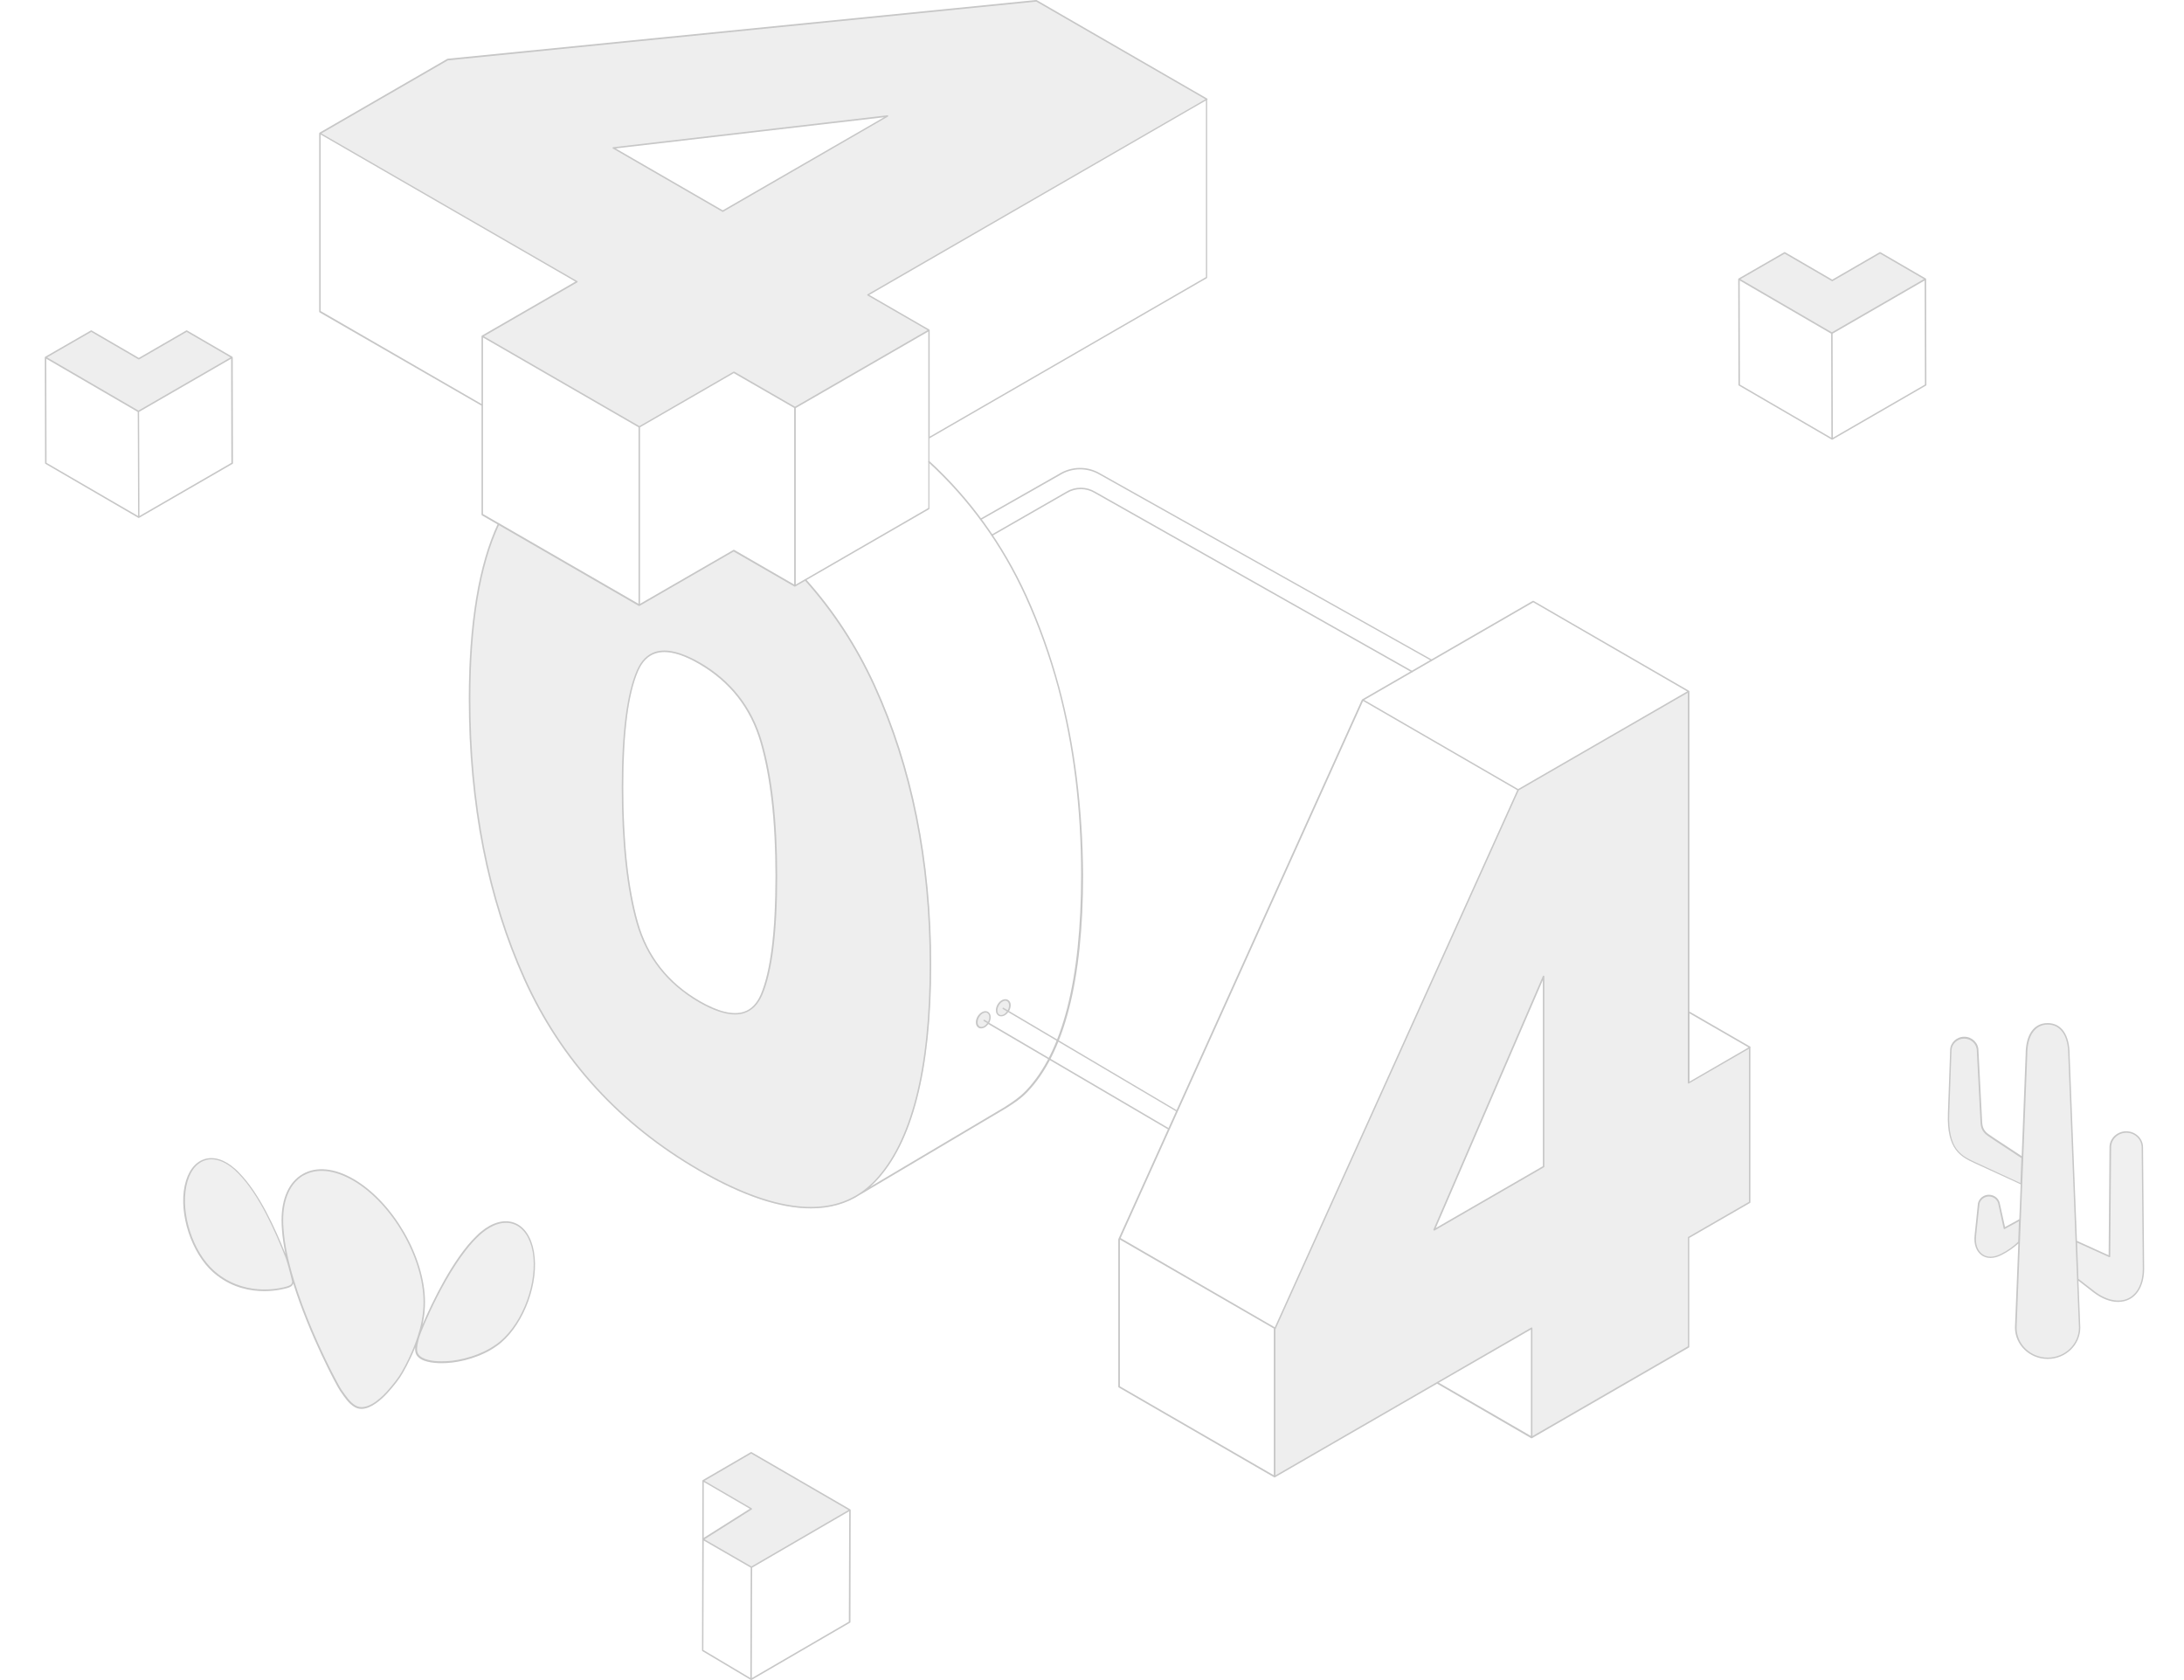 <svg width="390" height="300" viewBox="0 0 390 300" fill="none" xmlns="http://www.w3.org/2000/svg">
    <g clip-path="url(#clip0_42275_124212)">
        <g opacity="0.3">
            <path d="M57.133 23.8L79.935 10.625L185.074 0.133L215.528 17.723L154.996 52.658L165.909 58.958L141.976 72.776L131.063 66.477L114.183 76.237L86.146 60.044L103.026 50.285L57.133 23.8ZM158.478 20.717L109.503 26.418L129.044 37.708L158.478 20.717Z" fill="#C5C5C5"/>
        </g>
        <path d="M215.656 17.723C215.656 17.678 215.634 17.634 215.589 17.612L185.135 0.022C185.112 -3.38788e-07 185.09 0 185.046 0L79.907 10.492C79.885 10.492 79.863 10.492 79.863 10.514L57.061 23.689C57.061 23.689 56.994 23.734 56.994 23.8V55.63C56.994 55.63 56.994 55.63 56.994 55.653C56.994 55.675 56.994 55.675 57.016 55.697C57.016 55.719 57.038 55.719 57.038 55.741C57.038 55.741 57.038 55.741 57.038 55.763L85.985 72.444V91.874C85.985 91.874 85.985 91.874 85.985 91.897C85.985 91.919 85.985 91.919 86.007 91.941C86.007 91.963 86.029 91.963 86.029 91.985C86.029 91.985 86.029 91.985 86.029 92.007L114.066 108.2C114.088 108.222 114.111 108.222 114.133 108.222C114.155 108.222 114.177 108.222 114.199 108.2L131.013 98.484L141.859 104.739C141.904 104.762 141.948 104.762 141.992 104.739L165.926 90.921C165.926 90.921 165.926 90.921 165.926 90.898C165.948 90.898 165.948 90.876 165.948 90.854C165.948 90.832 165.97 90.832 165.97 90.81C165.97 90.81 165.97 90.81 165.97 90.787V78.277L215.523 49.664C215.523 49.664 215.523 49.664 215.523 49.641C215.545 49.641 215.545 49.619 215.545 49.597C215.545 49.575 215.567 49.575 215.567 49.553C215.567 49.553 215.567 49.553 215.567 49.531V17.745C215.656 17.745 215.634 17.745 215.656 17.723C215.656 17.723 215.634 17.723 215.656 17.723ZM85.985 60.044V72.133L57.26 55.542V24.022L102.754 50.285L86.074 59.911C86.029 59.934 85.985 59.956 85.985 60.044ZM114.022 107.823L86.251 91.786V60.266L114.022 76.303V107.823ZM141.815 104.384L131.101 98.196C131.057 98.174 131.013 98.174 130.968 98.196L114.288 107.823V76.303L131.035 66.632L141.815 72.843V104.384ZM141.97 72.621L131.124 66.366C131.079 66.344 131.035 66.344 130.99 66.366L114.177 76.081L86.406 60.044L103.087 50.418C103.131 50.396 103.153 50.351 103.153 50.307C103.153 50.263 103.131 50.218 103.087 50.196L57.393 23.823L79.974 10.78L185.046 0.288L215.257 17.723L154.924 52.547C154.88 52.569 154.857 52.614 154.857 52.658C154.857 52.702 154.88 52.747 154.924 52.769L165.637 58.958L141.97 72.621ZM165.748 90.721L142.103 104.384V72.865L165.77 59.202V90.721H165.748ZM215.368 49.464L166.014 77.967V58.958C166.014 58.913 165.992 58.891 165.948 58.847L155.234 52.658L215.345 17.945V49.464H215.368Z" fill="#C7C7C7"/>
        <path d="M158.608 20.673C158.586 20.606 158.541 20.584 158.475 20.584L109.499 26.285C109.432 26.285 109.388 26.329 109.388 26.396C109.366 26.462 109.41 26.507 109.454 26.529L128.996 37.819C129.018 37.841 129.04 37.841 129.062 37.841C129.085 37.841 129.107 37.841 129.129 37.819L158.541 20.828C158.608 20.806 158.63 20.739 158.608 20.673ZM129.062 37.553L109.942 26.507L157.854 20.939L129.062 37.553Z" fill="#C7C7C7"/>
        <g opacity="0.3">
            <path d="M227.616 263.667V237.338L271.091 141.05L301.546 123.46V193.353L312.459 187.054V214.691L301.546 220.991V240.488L273.509 256.68V237.183L227.616 263.667ZM275.638 174.344L256.097 219.593L275.638 208.303V174.344Z" fill="#C5C5C5"/>
        </g>
        <path d="M275.664 174.211C275.597 174.188 275.53 174.233 275.508 174.299L255.967 219.549C255.945 219.593 255.967 219.66 256.011 219.704C256.033 219.726 256.078 219.749 256.1 219.749C256.122 219.749 256.144 219.749 256.166 219.726L275.708 208.436C275.752 208.414 275.774 208.37 275.774 208.325V174.344C275.774 174.277 275.73 174.233 275.664 174.211ZM275.508 208.236L256.388 219.283L275.508 175.009V208.236Z" fill="#C7C7C7"/>
        <path d="M312.55 186.898L301.681 180.621V123.46C301.681 123.46 301.681 123.371 301.615 123.349L273.844 107.29H273.822C273.8 107.29 273.8 107.29 273.777 107.29C273.755 107.29 273.755 107.29 273.733 107.29H273.711L243.256 124.88C243.234 124.902 243.212 124.924 243.19 124.946L199.715 221.235C199.715 221.257 199.692 221.279 199.692 221.301V247.63C199.692 247.63 199.692 247.697 199.759 247.741L227.53 263.8C227.552 263.822 227.574 263.822 227.596 263.822C227.618 263.822 227.641 263.822 227.663 263.8L256.631 247.076C256.631 247.076 273.4 256.791 273.423 256.813C273.467 256.835 273.511 256.835 273.556 256.813L301.593 240.621C301.637 240.599 301.659 240.554 301.659 240.51V221.057L312.506 214.802C312.55 214.78 312.572 214.736 312.572 214.691V187.076C312.639 187.009 312.617 186.943 312.55 186.898ZM312.24 187.031L301.703 193.131V180.954L312.24 187.031ZM271.093 140.894L243.611 124.991L273.8 107.556L301.282 123.46L271.093 140.894ZM243.411 125.168L270.938 141.094L227.641 237.005L200.114 221.079L243.411 125.168ZM199.981 221.346L227.508 237.249L227.485 237.272C227.485 237.294 227.463 237.316 227.463 237.316V263.423L199.981 247.541V221.346ZM273.378 256.414L256.92 246.898L273.378 237.405V256.414ZM312.328 214.602L301.482 220.858C301.437 220.88 301.415 220.924 301.415 220.968V240.399L273.644 256.436V237.161C273.644 237.116 273.622 237.072 273.578 237.05C273.533 237.028 273.489 237.028 273.445 237.05L256.631 246.765C256.587 246.765 256.543 246.787 256.52 246.832L227.752 263.445V237.382L271.182 141.183C271.204 141.161 271.227 141.116 271.227 141.116L301.393 123.704V193.353C301.393 193.397 301.415 193.442 301.459 193.464C301.504 193.486 301.548 193.486 301.593 193.464L312.306 187.275V214.602H312.328Z" fill="#C7C7C7"/>
        <g opacity="0.3">
            <path d="M114.161 108.067L131.041 98.307L141.954 104.607L143.795 103.542C148.786 109.087 152.889 115.409 156.105 122.463C162.76 137.036 166.087 153.649 166.087 172.281C166.087 191.135 162.782 204.023 156.172 210.921C149.562 217.842 139.137 217.176 124.874 208.947C110.612 200.718 100.209 189.339 93.643 174.832C87.078 160.304 83.795 143.623 83.795 124.769C83.795 111.305 85.525 100.88 88.985 93.538L114.161 108.067ZM135.943 132.511C134.146 126.322 130.464 121.62 124.897 118.403C119.329 115.187 115.647 115.631 113.85 119.734C112.054 123.838 111.166 130.78 111.166 140.518C111.166 150.5 112.032 158.551 113.784 164.695C115.536 170.862 119.24 175.564 124.897 178.825C130.553 182.085 134.257 181.664 136.009 177.516C137.762 173.368 138.627 166.315 138.627 156.355C138.627 146.64 137.739 138.677 135.943 132.511Z" fill="#C5C5C5"/>
            <path d="M144.77 215.756C139.247 215.756 132.571 213.516 124.83 209.058C110.612 200.851 100.075 189.339 93.532 174.877C86.989 160.414 83.684 143.557 83.684 124.769C83.684 111.35 85.436 100.814 88.874 93.494L88.941 93.361L89.074 93.427L114.183 107.912L131.063 98.152L141.976 104.451L143.861 103.365L143.928 103.453C148.896 108.999 153.044 115.365 156.26 122.396C162.892 136.925 166.264 153.694 166.264 172.259C166.264 191.069 162.915 204.089 156.305 211.01C153.266 214.182 149.406 215.756 144.77 215.756ZM89.051 93.716C85.658 101.013 83.95 111.438 83.95 124.747C83.95 143.49 87.255 160.326 93.776 174.743C100.297 189.161 110.789 200.629 124.963 208.814C139.092 216.976 149.562 217.642 156.105 210.81C162.648 203.956 165.976 190.98 165.976 172.259C165.976 153.738 162.626 136.991 155.994 122.507C152.8 115.542 148.697 109.198 143.772 103.697L141.953 104.74L131.04 98.44L114.16 108.2L114.094 108.156L89.051 93.716ZM131.262 181.154C129.488 181.154 127.336 180.422 124.83 178.98C119.151 175.697 115.403 170.928 113.65 164.762C111.898 158.618 111.033 150.477 111.033 140.54C111.033 130.803 111.942 123.793 113.739 119.69C114.493 117.982 115.58 116.873 116.977 116.407C118.974 115.742 121.658 116.385 124.963 118.292C130.53 121.509 134.279 126.278 136.075 132.466C137.872 138.633 138.782 146.684 138.782 156.4C138.782 166.337 137.894 173.479 136.142 177.605C135.41 179.313 134.345 180.422 132.948 180.888C132.438 181.087 131.861 181.154 131.262 181.154ZM118.641 116.429C118.064 116.429 117.532 116.518 117.044 116.673C115.713 117.117 114.671 118.159 113.961 119.801C112.186 123.882 111.277 130.847 111.277 140.54C111.277 150.455 112.164 158.573 113.894 164.695C115.624 170.795 119.351 175.52 124.941 178.758C128.246 180.666 130.907 181.309 132.837 180.666C134.146 180.222 135.166 179.18 135.854 177.538C137.584 173.435 138.471 166.337 138.471 156.422C138.471 146.729 137.562 138.699 135.787 132.555C134.013 126.433 130.308 121.708 124.807 118.536C122.412 117.117 120.327 116.429 118.641 116.429Z" fill="#C7C7C7"/>
        </g>
        <path d="M124.828 178.979C127.334 180.421 129.508 181.153 131.26 181.153C131.859 181.153 132.436 181.065 132.946 180.887C134.344 180.421 135.408 179.312 136.14 177.604C137.893 173.479 138.78 166.336 138.78 156.399C138.78 146.684 137.87 138.632 136.074 132.466C134.277 126.277 130.528 121.508 124.961 118.292C121.656 116.384 118.972 115.763 116.976 116.406C115.578 116.872 114.469 117.981 113.737 119.689C111.941 123.793 111.031 130.802 111.031 140.54C111.031 150.477 111.918 158.639 113.649 164.761C115.401 170.928 119.15 175.697 124.828 178.979ZM113.959 119.8C114.669 118.159 115.711 117.094 117.042 116.673C117.53 116.517 118.063 116.429 118.639 116.429C120.325 116.429 122.41 117.138 124.828 118.536C130.351 121.73 134.033 126.432 135.808 132.554C137.582 138.699 138.492 146.728 138.492 156.421C138.492 166.336 137.604 173.434 135.874 177.538C135.187 179.179 134.166 180.244 132.858 180.665C130.928 181.309 128.266 180.665 124.961 178.758C119.349 175.519 115.623 170.795 113.915 164.695C112.185 158.595 111.297 150.455 111.297 140.54C111.297 130.846 112.185 123.859 113.959 119.8Z" fill="#C7C7C7"/>
        <path d="M189.176 122.75C187.645 117.05 185.671 111.527 183.32 106.358C179.083 97.109 173.25 89.013 165.996 82.359C165.952 82.314 165.863 82.314 165.797 82.359C165.752 82.403 165.752 82.492 165.797 82.558C173.05 89.212 178.862 97.242 183.076 106.469C185.427 111.638 187.401 117.139 188.932 122.817C191.66 133.065 193.057 144.31 193.057 156.222C193.057 174.943 189.73 187.919 183.187 194.773C182.033 195.97 180.902 196.702 179.372 197.7L155.394 211.919C155.704 211.63 156.037 211.342 156.325 211.031C162.935 204.133 166.285 191.09 166.285 172.281C166.285 153.715 162.913 136.924 156.281 122.418C153.065 115.386 148.917 108.998 143.948 103.475C143.904 103.408 143.815 103.408 143.749 103.475C143.704 103.519 143.682 103.608 143.749 103.675C148.695 109.198 152.843 115.541 156.037 122.551C162.647 137.035 166.019 153.782 166.019 172.303C166.019 191.024 162.691 204 156.148 210.854C149.627 217.686 139.135 216.998 125.006 208.858C110.832 200.673 100.34 189.227 93.819 174.787C87.298 160.37 83.993 143.534 83.993 124.791C83.993 111.394 85.723 100.924 89.161 93.626C89.183 93.56 89.161 93.471 89.094 93.449C89.028 93.427 88.939 93.449 88.917 93.516C85.479 100.835 83.727 111.371 83.727 124.791C83.727 143.578 87.054 160.436 93.575 174.898C100.118 189.383 110.654 200.872 124.873 209.079C132.614 213.56 139.268 215.778 144.813 215.778C148.207 215.778 151.179 214.935 153.708 213.249C153.708 213.249 153.708 213.249 153.73 213.249L179.483 197.989L179.571 197.944C181.146 196.946 182.277 196.214 183.453 194.994C190.063 188.096 193.412 175.053 193.412 156.244C193.324 144.266 191.926 133.02 189.176 122.75Z" fill="#C7C7C7"/>
        <path d="M41.56 63.815C41.56 63.793 41.56 63.726 41.493 63.704L33.397 59.002C33.353 58.98 33.309 58.98 33.264 59.002L24.791 63.904L16.362 59.002C16.318 58.98 16.274 58.98 16.229 59.002L8.067 63.704C8.044 63.726 8 63.748 8 63.815L8.044 82.713C8.044 82.758 8.067 82.802 8.111 82.824L24.702 92.473C24.725 92.495 24.747 92.495 24.769 92.495C24.791 92.495 24.813 92.495 24.835 92.473L41.538 82.824C41.582 82.802 41.604 82.758 41.604 82.713L41.56 63.815ZM8.311 82.647L8.266 64.059L24.591 73.553L24.614 78.41L24.658 92.14L8.311 82.647ZM24.725 73.309L8.399 63.815L16.296 59.268L24.725 64.17C24.769 64.192 24.813 64.192 24.858 64.17L33.331 59.268L41.161 63.815L24.725 73.309ZM24.902 92.14L24.858 78.122L24.835 73.553L41.272 64.059L41.316 82.647L24.902 92.14Z" fill="#C7C7C7"/>
        <g opacity="0.3">
            <path d="M8.135 63.815L24.726 73.463L41.429 63.815L33.333 59.112L24.793 64.059L16.297 59.112L8.135 63.815Z" fill="#C7C7C7"/>
        </g>
        <path d="M343.955 49.841C343.955 49.775 343.91 49.73 343.888 49.73L335.792 45.028C335.748 45.006 335.703 45.006 335.659 45.028L327.186 49.93L318.757 45.028C318.712 45.006 318.668 45.006 318.624 45.028L310.461 49.73C310.417 49.752 310.395 49.797 310.395 49.841L310.439 68.74C310.439 68.784 310.461 68.828 310.505 68.85L327.097 78.499C327.119 78.521 327.141 78.521 327.163 78.521C327.186 78.521 327.208 78.521 327.23 78.499L343.932 68.85C343.977 68.828 343.999 68.784 343.999 68.74L343.955 49.841ZM318.69 45.294L327.119 50.196C327.163 50.218 327.208 50.218 327.252 50.196L335.725 45.294L343.555 49.841L327.119 59.335L310.794 49.841L318.69 45.294ZM310.661 50.085L326.986 59.579L327.03 78.166L310.705 68.673L310.661 50.085ZM327.297 78.166L327.252 59.579L343.688 50.085L343.733 68.673L327.297 78.166Z" fill="#C7C7C7"/>
        <g opacity="0.3">
            <path d="M310.525 49.841L327.117 59.49L343.819 49.841L335.723 45.139L327.161 50.063L318.688 45.139L310.525 49.841Z" fill="#C7C7C7"/>
        </g>
        <g opacity="0.3">
            <path d="M180.052 180.512C180.473 179.793 180.411 178.974 179.914 178.684C179.417 178.393 178.673 178.741 178.252 179.46C177.832 180.179 177.894 180.998 178.391 181.288C178.888 181.579 179.632 181.231 180.052 180.512Z" fill="#C5C5C5"/>
        </g>
        <g opacity="0.3">
            <path d="M176.513 182.609C176.934 181.89 176.872 181.071 176.375 180.781C175.878 180.49 175.134 180.838 174.713 181.557C174.293 182.276 174.355 183.094 174.852 183.385C175.349 183.676 176.093 183.328 176.513 182.609Z" fill="#C5C5C5"/>
        </g>
        <path d="M210.114 198.233L180.192 180.532C180.391 180.178 180.502 179.778 180.48 179.401C180.458 179.002 180.281 178.714 179.992 178.536C179.704 178.381 179.349 178.381 178.994 178.536C178.306 178.869 177.774 179.756 177.841 180.51C177.863 180.91 178.04 181.198 178.329 181.375C178.462 181.464 178.617 181.486 178.794 181.486C178.972 181.486 179.149 181.442 179.327 181.353C179.615 181.22 179.859 180.998 180.037 180.732L210.003 198.433C210.025 198.477 210.181 198.277 210.114 198.233ZM179.194 181.154C178.927 181.287 178.661 181.287 178.462 181.176C178.262 181.065 178.129 180.821 178.107 180.532C178.062 179.867 178.506 179.091 179.105 178.802C179.26 178.736 179.393 178.691 179.526 178.691C179.637 178.691 179.748 178.714 179.837 178.78C180.037 178.891 180.17 179.135 180.192 179.423C180.214 179.756 180.125 180.089 179.948 180.399L179.216 179.956C179.149 179.911 179.061 179.934 179.038 180C178.994 180.067 179.016 180.155 179.083 180.178L179.815 180.599C179.637 180.843 179.438 181.043 179.194 181.154Z" fill="#C7C7C7"/>
        <path d="M176.641 182.64C176.84 182.285 176.929 181.886 176.907 181.531C176.885 181.131 176.707 180.843 176.419 180.666C176.131 180.51 175.776 180.51 175.421 180.688C174.733 181.02 174.201 181.908 174.267 182.662C174.29 183.061 174.467 183.349 174.755 183.527C174.888 183.616 175.044 183.638 175.221 183.638C175.399 183.638 175.576 183.593 175.753 183.505C176.042 183.372 176.286 183.128 176.485 182.862L208.537 201.649C208.559 201.671 208.582 201.671 208.604 201.671C208.648 201.671 208.692 201.649 208.715 201.605C208.759 201.538 208.737 201.449 208.67 201.427L176.641 182.64ZM175.665 183.261C175.399 183.394 175.132 183.394 174.933 183.283C174.733 183.172 174.6 182.928 174.578 182.64C174.534 181.974 174.977 181.198 175.576 180.91C175.731 180.843 175.864 180.799 175.997 180.799C176.108 180.799 176.219 180.821 176.308 180.887C176.508 180.998 176.641 181.242 176.663 181.531C176.685 181.841 176.596 182.174 176.441 182.484L175.82 182.107C175.753 182.063 175.665 182.085 175.643 182.152C175.598 182.218 175.62 182.307 175.687 182.329L176.308 182.684C176.108 182.95 175.887 183.15 175.665 183.261Z" fill="#C7C7C7"/>
        <path d="M255.631 118.003C255.609 118.003 255.587 118.003 255.565 117.981L196.385 84.776C194.167 83.467 191.439 83.49 189.265 84.843L175.202 92.828C175.136 92.872 175.047 92.85 175.025 92.784C174.981 92.717 175.003 92.628 175.069 92.606L189.11 84.621C191.373 83.223 194.212 83.179 196.496 84.554L255.654 117.759C255.72 117.804 255.742 117.87 255.698 117.937C255.72 117.959 255.676 118.003 255.631 118.003Z" fill="#C7C7C7"/>
        <path d="M252.127 120.044C252.105 120.044 252.082 120.044 252.06 120.022L195.432 88.015C193.946 87.127 192.082 87.127 190.596 87.993L177.221 95.667C177.155 95.712 177.066 95.689 177.044 95.623C176.999 95.556 177.021 95.468 177.088 95.445L190.463 87.771C192.038 86.839 193.99 86.861 195.565 87.793L252.193 119.8C252.26 119.845 252.282 119.911 252.238 119.978C252.215 120.022 252.171 120.044 252.127 120.044Z" fill="#C7C7C7"/>
        <g opacity="0.3">
            <path d="M134.141 259.409L125.535 264.399L134.164 269.412L125.535 274.847L134.186 279.838L151.775 269.634L134.141 259.409Z" fill="#C5C5C5"/>
        </g>
        <path d="M151.91 269.634C151.91 269.612 151.888 269.568 151.844 269.523L134.21 259.298C134.165 259.275 134.121 259.275 134.077 259.298L125.492 264.288C125.492 264.288 125.426 264.333 125.426 264.399L125.359 294.721C125.359 294.765 125.382 294.81 125.426 294.832L134.077 299.978C134.099 300 134.121 300 134.143 300C134.165 300 134.187 300 134.21 299.978L151.799 289.752C151.844 289.73 151.866 289.686 151.866 289.641L151.91 269.634ZM125.67 264.621L133.899 269.412L125.67 274.603V264.621ZM134.143 259.564L151.511 269.634L134.187 279.704L125.803 274.869L134.232 269.545C134.276 269.523 134.298 269.479 134.298 269.434C134.298 269.39 134.276 269.346 134.232 269.324L125.803 264.421L134.143 259.564ZM125.67 275.091L134.054 279.926L134.032 284.939L133.988 299.623L125.603 294.632L125.67 275.091ZM151.577 289.575L134.254 299.645L134.298 285.139L134.321 279.926L151.644 269.856L151.577 289.575Z" fill="#C7C7C7"/>
        <g opacity="0.3">
            <path d="M360.924 212.229L360.481 223.497L359.948 237.094C359.948 240.111 362.499 242.573 365.671 242.573C368.821 242.573 371.394 240.111 371.394 237.094L370.773 220.059L369.464 188.296C369.464 185.279 368.311 182.817 365.671 182.817C363.031 182.817 361.878 185.279 361.878 188.296L361.146 206.728L360.924 212.229Z" fill="#C7C7C7"/>
        </g>
        <g opacity="0.3">
            <path d="M382.551 204.909C382.551 203.401 381.264 202.181 379.711 202.181C378.137 202.181 376.872 203.401 376.872 204.909L376.717 224.318L370.772 221.656L371.039 228.421C372.015 229.176 372.813 229.819 373.944 230.684C378.336 234.033 382.795 232.17 382.772 226.514L382.551 204.909Z" fill="#CCCCCC"/>
        </g>
        <g opacity="0.3">
            <path d="M355.979 203.357C354.892 202.647 353.939 202.181 353.85 200.54L353.162 187.608C353.162 186.344 352.075 185.301 350.744 185.301C349.414 185.301 348.327 186.344 348.327 187.608L347.927 198.898C347.683 205.42 350.212 206.595 352.763 207.771L360.903 211.431L361.103 206.728L355.979 203.357Z" fill="#C7C7C7"/>
        </g>
        <g opacity="0.3">
            <path d="M357.907 219.394L357.019 215.157C357.019 215.157 356.864 213.538 355.134 213.538C354.247 213.538 353.515 214.226 353.337 215.024V215.069L352.739 220.703C352.428 223.586 354.446 225.516 357.374 223.985C358.306 223.542 359.726 222.544 360.546 221.789L360.679 217.841L357.907 219.394Z" fill="#C7C7C7"/>
        </g>
        <path d="M382.685 204.865C382.685 203.29 381.332 202.004 379.69 202.004C378.049 202.004 376.696 203.29 376.696 204.865L376.541 224.141L370.884 221.568L369.576 188.296C369.576 184.791 368.112 182.684 365.65 182.684C363.187 182.684 361.724 184.769 361.724 188.274L361.014 206.44L356.023 203.157C355.934 203.091 355.823 203.024 355.735 202.958C354.781 202.337 354.049 201.871 353.96 200.451L353.295 187.564C353.295 186.233 352.163 185.124 350.766 185.124C349.369 185.124 348.237 186.211 348.237 187.542L347.838 198.788C347.594 205.375 350.211 206.573 352.74 207.749L360.836 211.475L360.592 217.708L358.041 219.106L357.132 215.002C356.999 214.048 356.156 213.338 355.158 213.338C354.226 213.338 353.406 213.982 353.206 214.869L352.607 220.614C352.43 222.167 352.918 223.497 353.894 224.163C354.337 224.473 354.87 224.629 355.446 224.629C356.067 224.629 356.755 224.451 357.465 224.074C358.463 223.586 359.55 222.832 360.415 222.056L359.816 237.05C359.816 240.133 362.433 242.662 365.65 242.662C368.866 242.662 371.483 240.155 371.483 237.05L371.15 228.688C371.993 229.353 372.947 230.085 373.834 230.773C375.321 231.904 376.829 232.481 378.226 232.481C378.936 232.481 379.602 232.325 380.2 232.037C381.908 231.172 382.884 229.176 382.884 226.536L382.685 204.865ZM352.829 207.571C350.278 206.396 347.838 205.287 348.082 198.876L348.481 187.63C348.481 186.433 349.502 185.457 350.744 185.457C351.986 185.457 353.006 186.433 353.006 187.63L353.672 200.518C353.76 202.07 354.603 202.603 355.557 203.224C355.646 203.29 355.757 203.357 355.845 203.423L360.969 206.795L360.792 211.253L352.829 207.571ZM357.354 223.874C356.089 224.54 354.914 224.584 354.049 223.985C353.139 223.364 352.718 222.144 352.873 220.68L353.472 215.002V214.958C353.65 214.203 354.359 213.649 355.158 213.649C356.023 213.649 356.755 214.27 356.866 215.091V215.113L357.797 219.372C357.797 219.416 357.842 219.438 357.864 219.46C357.886 219.483 357.953 219.483 357.975 219.46L360.526 218.063L360.393 221.723C359.55 222.566 358.396 223.364 357.354 223.874ZM365.672 242.418C362.589 242.418 360.104 240.022 360.104 237.072L361.302 206.595L362.012 188.296C362.012 184.947 363.387 182.95 365.672 182.95C367.956 182.95 369.332 184.947 369.332 188.296L371.239 237.072C371.239 240.022 368.733 242.418 365.672 242.418ZM380.09 231.815C378.404 232.658 376.119 232.192 374.012 230.573C373.058 229.841 372.038 229.043 371.15 228.355L370.907 221.878L376.629 224.473C376.674 224.496 376.718 224.496 376.762 224.473C376.807 224.451 376.829 224.407 376.829 224.362L376.984 204.887C376.984 203.446 378.204 202.27 379.712 202.27C381.221 202.27 382.441 203.446 382.441 204.887L382.64 226.558C382.64 229.065 381.731 230.995 380.09 231.815Z" fill="#C7C7C7"/>
        <g opacity="0.3">
            <path d="M38.919 227.623C38.675 227.446 38.431 227.246 38.165 227.024C34.35 223.63 32.087 216.777 33.152 211.719C34.194 206.684 38.143 205.353 41.958 208.769C42.202 208.991 42.446 209.235 42.69 209.479C46.594 213.472 49.566 220.592 51.119 224.451C51.496 225.383 52.316 228.621 52.316 228.821C52.316 229.508 51.828 229.664 51.318 229.841C49.766 230.307 43.976 231.527 38.919 227.623Z" fill="#CECECE"/>
        </g>
        <g opacity="0.3">
            <path d="M50.433 217.864C50.433 209.834 56.111 206.596 63.098 210.633C70.107 214.669 75.763 224.451 75.763 232.481C75.763 232.991 75.741 233.501 75.697 233.989C75.32 238.958 72.348 244.37 71.372 245.812C70.507 247.098 69.109 248.629 69.109 248.629C67.49 250.359 65.161 252.178 63.342 251.047C62.41 250.47 61.812 249.605 60.836 248.207C59.86 246.81 51.231 230.307 50.477 219.461C50.455 218.906 50.433 218.374 50.433 217.864C50.433 213.849 51.852 211.054 54.137 209.745C54.137 209.745 54.115 209.745 54.115 209.767" fill="#CECECE"/>
        </g>
        <g opacity="0.3">
            <path d="M79.71 243.194C82.016 243.105 85.809 242.218 88.56 240.222C88.826 240.044 89.092 239.845 89.381 239.601C93.551 236.096 96.168 228.887 95.214 223.497C94.26 218.107 90.113 216.554 85.942 220.059C85.676 220.281 85.41 220.525 85.144 220.791C79.82 225.915 75.029 237.582 74.719 238.691C74.408 239.8 74.231 240.488 74.342 241.22C74.541 242.639 76.516 243.083 78.113 243.172C78.445 243.216 79.066 243.216 79.71 243.194Z" fill="#CECECE"/>
        </g>
        <path d="M95.349 223.498C94.883 220.836 93.619 218.995 91.822 218.329C90.025 217.686 87.918 218.263 85.877 219.949C85.855 219.949 85.855 219.971 85.855 219.971C85.611 220.17 85.367 220.392 85.057 220.703C80.865 224.74 77.094 232.658 75.452 236.518C75.63 235.697 75.785 234.854 75.829 234.034C75.874 233.546 75.896 233.035 75.896 232.525C75.896 224.474 70.173 214.603 63.164 210.544C59.726 208.548 56.465 208.237 54.025 209.657C51.608 211.054 50.277 213.982 50.277 217.886C50.277 217.886 50.277 217.886 50.277 217.908C50.277 218.44 50.299 218.973 50.343 219.505C50.432 220.88 50.654 222.366 50.964 223.875C49.123 219.305 46.328 213.095 42.735 209.435C42.513 209.191 42.269 208.947 42.003 208.725C40.118 207.039 38.166 206.44 36.458 206.995C34.728 207.572 33.508 209.257 32.975 211.742C31.911 216.821 34.195 223.742 38.033 227.157C38.277 227.379 38.498 227.557 38.787 227.779C41.67 229.997 44.776 230.551 47.194 230.551C49.367 230.551 50.964 230.085 51.319 229.997C51.741 229.864 52.229 229.686 52.362 229.176C55.245 238.403 60.169 247.564 60.702 248.318C61.656 249.694 62.277 250.603 63.253 251.202C63.674 251.468 64.096 251.579 64.539 251.579C66.269 251.579 68.11 249.915 69.175 248.762C69.197 248.74 70.595 247.209 71.438 245.945C71.992 245.102 73.145 243.084 74.144 240.599C74.121 240.843 74.121 241.087 74.166 241.331C74.388 242.95 76.717 243.328 78.07 243.394C78.247 243.416 78.513 243.416 78.846 243.416C79.09 243.416 79.378 243.416 79.689 243.394C82.218 243.283 85.944 242.329 88.628 240.4C88.916 240.2 89.183 240 89.449 239.779C93.685 236.185 96.303 228.91 95.349 223.498ZM51.253 229.708C50.565 229.93 44.377 231.66 38.986 227.535C38.72 227.335 38.476 227.135 38.255 226.936C34.462 223.564 32.243 216.755 33.286 211.764C33.774 209.368 34.95 207.749 36.569 207.217C36.946 207.084 37.345 207.017 37.767 207.017C39.075 207.017 40.495 207.66 41.87 208.88C42.114 209.102 42.358 209.346 42.58 209.568C46.284 213.339 49.145 219.882 50.964 224.496C51.341 225.427 52.14 228.621 52.162 228.821C52.162 229.376 51.829 229.509 51.253 229.708ZM71.26 245.745C70.417 247.01 69.042 248.518 69.02 248.54C67.733 249.938 65.271 252.089 63.43 250.936C62.521 250.381 61.9 249.472 60.968 248.141C60.236 247.098 51.386 230.573 50.632 219.461C50.587 218.928 50.565 218.396 50.565 217.886C50.565 214.115 51.829 211.298 54.114 209.923C54.136 209.923 54.158 209.901 54.181 209.901C54.203 209.901 54.225 209.878 54.225 209.878C56.576 208.548 59.704 208.88 63.031 210.788C69.974 214.803 75.63 224.562 75.63 232.525C75.63 233.035 75.608 233.546 75.563 234.011C75.186 238.869 72.258 244.237 71.26 245.745ZM89.316 239.512C89.049 239.734 88.783 239.934 88.517 240.111C85.9 241.997 82.218 242.95 79.733 243.061C79.023 243.084 78.447 243.084 78.136 243.061C76.872 242.995 74.698 242.662 74.499 241.243C74.41 240.533 74.587 239.823 74.876 238.758C75.097 237.915 79.844 226.137 85.279 220.902C85.589 220.614 85.811 220.392 86.033 220.215C86.055 220.215 86.055 220.193 86.055 220.193C88.029 218.551 90.047 217.975 91.755 218.596C93.463 219.217 94.661 220.991 95.127 223.542C96.036 228.888 93.441 236.052 89.316 239.512Z" fill="#C7C7C7"/>
    </g>
    <defs>
        <clipPath id="clip0_42275_124212">
            <rect width="390" height="300" fill="white"/>
        </clipPath>
    </defs>
</svg>
